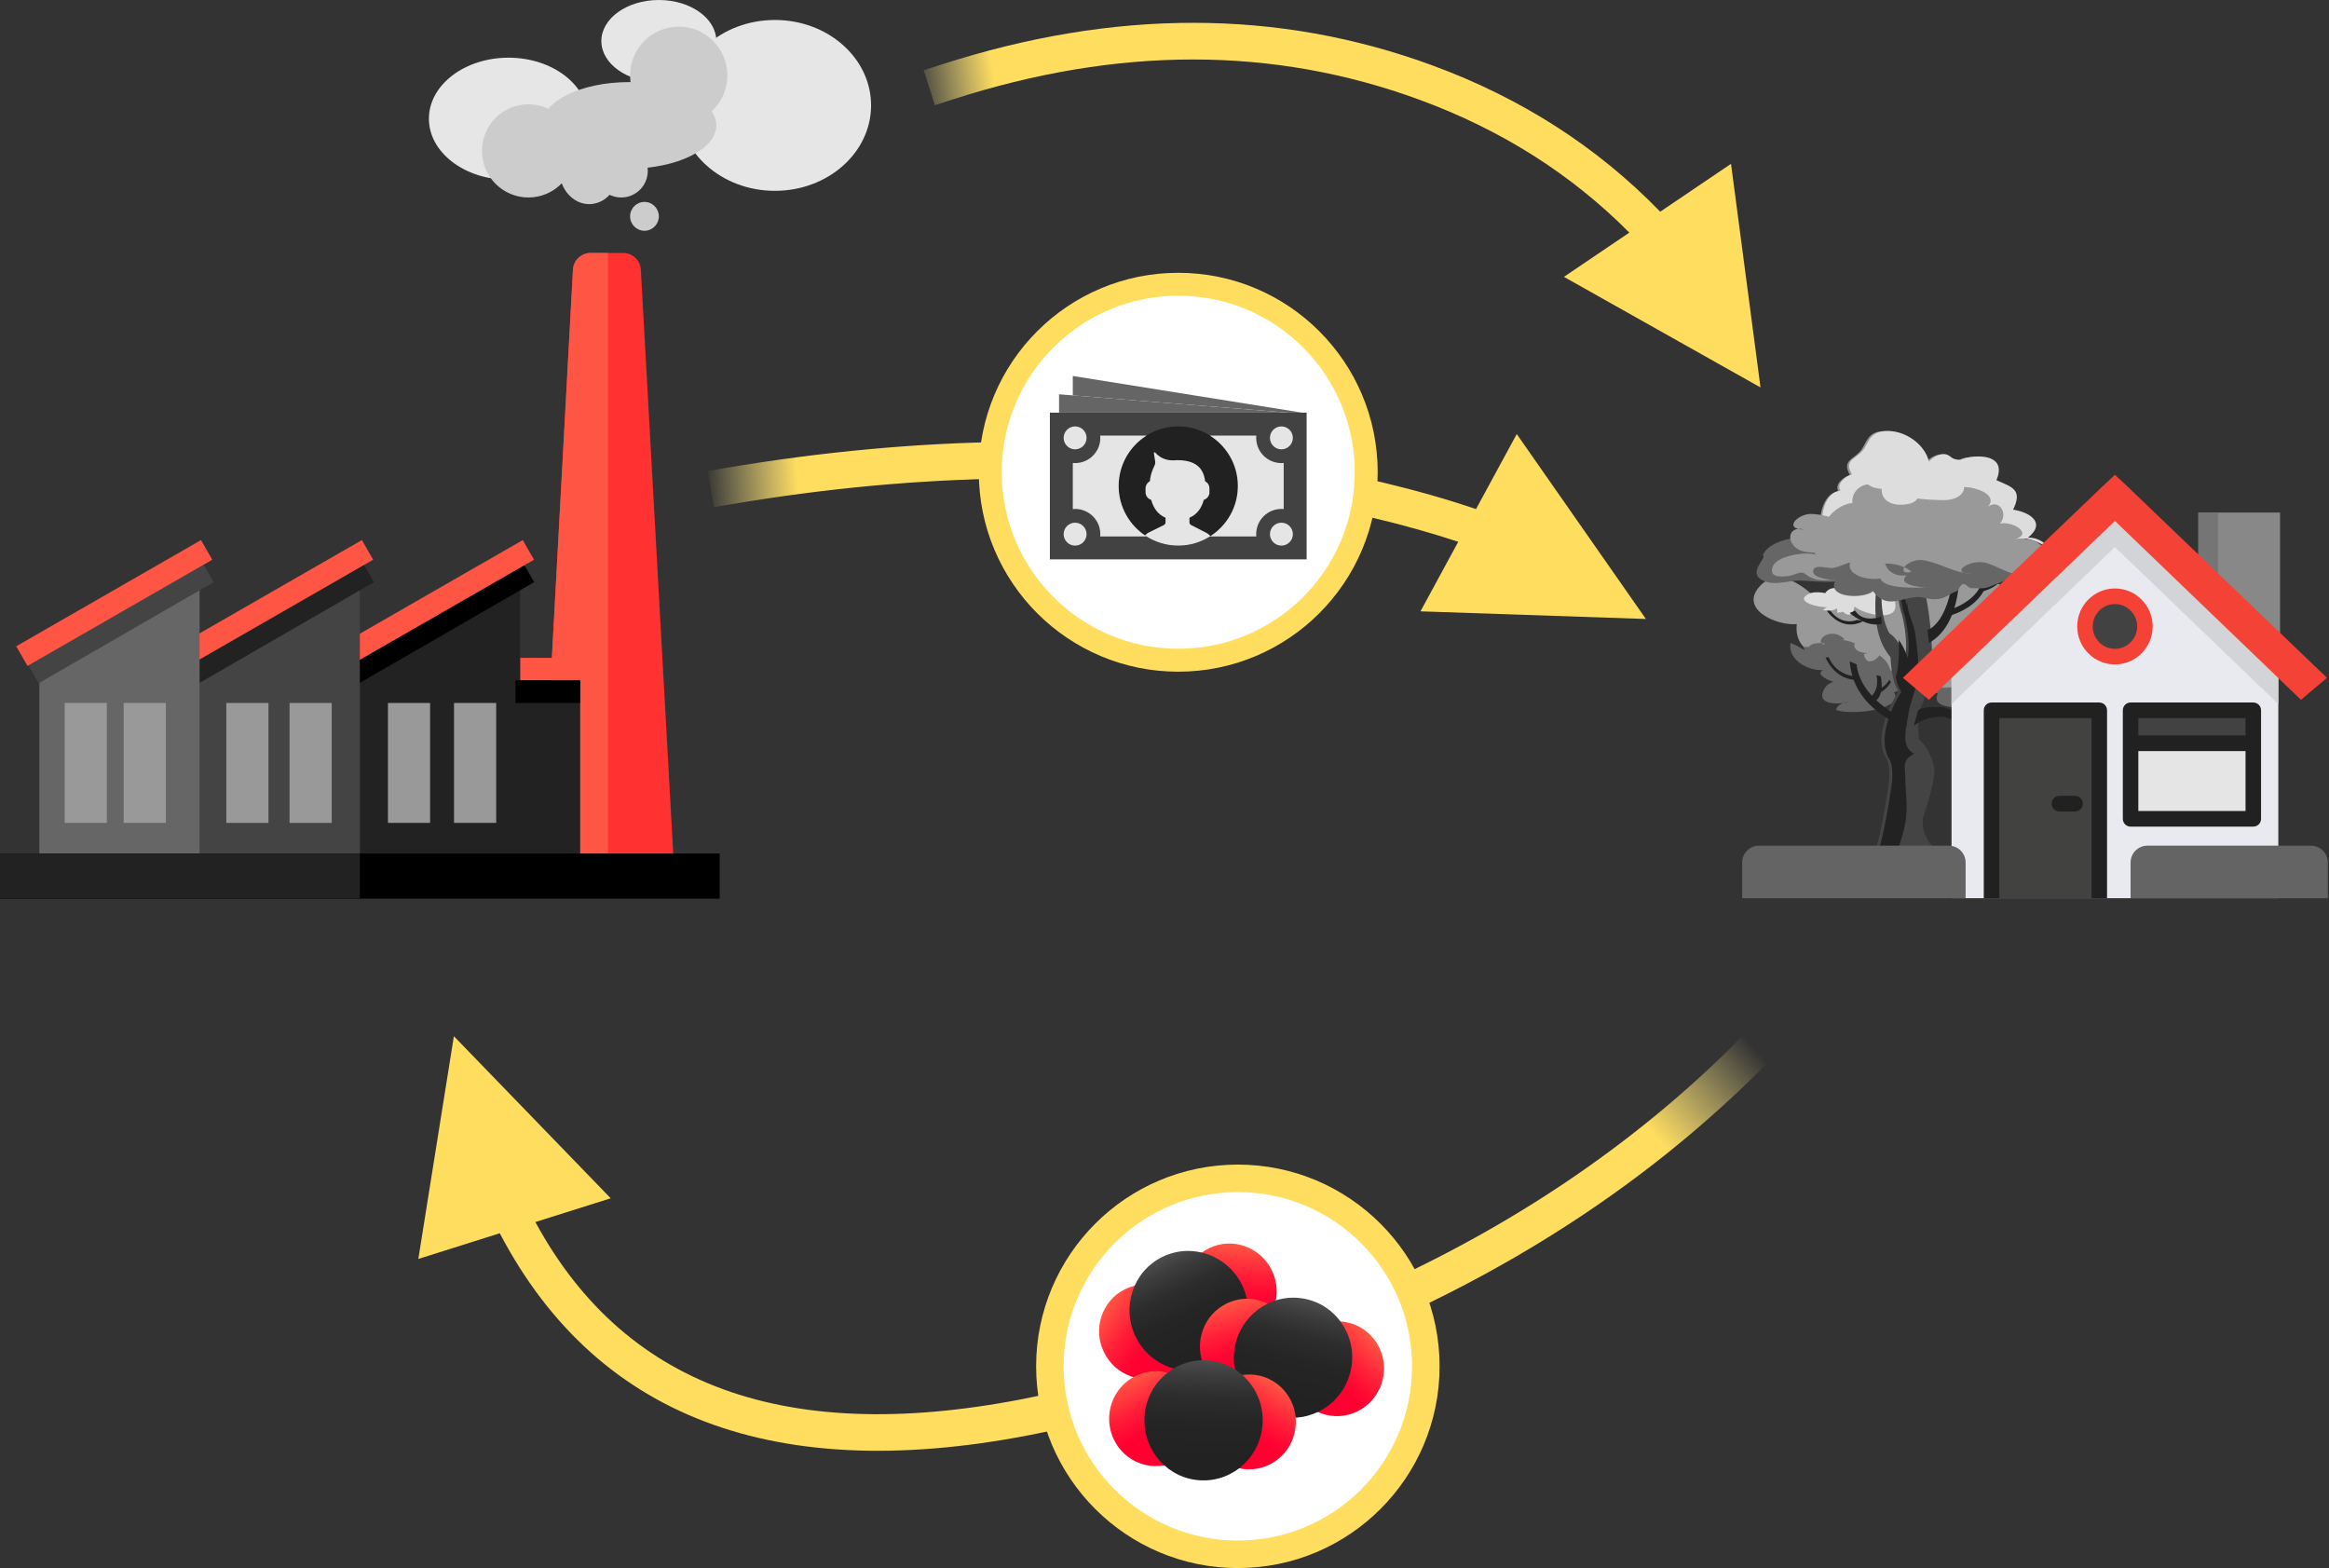 <?xml version="1.0" encoding="UTF-8"?>
<svg viewBox="0 0 508 342" version="1.1" xmlns="http://www.w3.org/2000/svg" xmlns:xlink="http://www.w3.org/1999/xlink">
    <rect x="0" y="0" width="508" height="342" fill="#333333" stroke="none"/>
    <!-- Generator: Sketch 55.2 (78181) - https://sketchapp.com -->
    <title>Group 11</title>
    <desc>Created with Sketch.</desc>
    <defs>
        <linearGradient x1="0%" y1="48.765%" x2="9.896%" y2="48.66%" id="linearGradient-1">
            <stop stop-color="#FFF098" stop-opacity="0" offset="0%"></stop>
            <stop stop-color="#FFDD5F" offset="100%"></stop>
        </linearGradient>
        <linearGradient x1="90.907%" y1="47.532%" x2="102.136%" y2="43.747%" id="linearGradient-2">
            <stop stop-color="#FFDD5F" offset="0%"></stop>
            <stop stop-color="#FFF098" stop-opacity="0" offset="100%"></stop>
        </linearGradient>
        <linearGradient x1="25.76%" y1="6.695%" x2="74.252%" y2="93.318%" id="linearGradient-3">
            <stop stop-color="#FF5544" offset="0%"></stop>
            <stop stop-color="#FF4340" offset="10%"></stop>
            <stop stop-color="#FF1E38" offset="32%"></stop>
            <stop stop-color="#FF0833" offset="51%"></stop>
            <stop stop-color="#FF0031" offset="62%"></stop>
        </linearGradient>
        <linearGradient x1="74.24%" y1="6.695%" x2="25.748%" y2="93.318%" id="linearGradient-4">
            <stop stop-color="#FF5544" offset="0%"></stop>
            <stop stop-color="#FF4340" offset="10%"></stop>
            <stop stop-color="#FF1E38" offset="33%"></stop>
            <stop stop-color="#FF0833" offset="51%"></stop>
            <stop stop-color="#FF0031" offset="62%"></stop>
        </linearGradient>
        <linearGradient x1="50%" y1="0%" x2="50%" y2="100.01%" id="linearGradient-5">
            <stop stop-color="#4D4D4D" offset="0%"></stop>
            <stop stop-color="#3C3C3C" offset="13%"></stop>
            <stop stop-color="#2D2D2D" offset="30%"></stop>
            <stop stop-color="#252525" offset="51%"></stop>
            <stop stop-color="#222222" offset="83%"></stop>
        </linearGradient>
        <linearGradient x1="0%" y1="42.553%" x2="9.896%" y2="41.916%" id="linearGradient-6">
            <stop stop-color="#FFF098" stop-opacity="0" offset="0%"></stop>
            <stop stop-color="#FFDD5F" offset="100%"></stop>
        </linearGradient>
        <polygon id="path-7" points="0.065 0.084 42.37 0.084 42.37 69.942 0.065 69.942"></polygon>
        <polygon id="path-9" points="0.062 0.085 36.609 0.085 36.609 13.282 0.062 13.282"></polygon>
    </defs>
    <g id="Page-1" stroke="none" stroke-width="1" fill="none" fill-rule="evenodd">
        <g id="Artboard" transform="translate(-139, -130)">
            <g id="Group-11" transform="translate(139, 130)">
                <path id="Line-4-Copy-2" d="M318.071,118.169 C306.16,114.231 292.427,111.002 276.874,108.489 C239.959,102.523 200.893,103.004 159.664,109.945 L155.72,110.609 L154.391,102.72 L158.336,102.055 C200.404,94.974 240.347,94.482 278.151,100.591 C294.691,103.265 309.288,106.741 321.948,111.03 L330.833,94.668 L359,135 L309.835,133.334 L318.071,118.169 Z" fill="url(#linearGradient-1)" fill-rule="nonzero"></path>
                <g id="Group-10">
                    <g id="factory" fill-rule="nonzero">
                        <g id="smokestack" transform="translate(113.325, 55.17)">
                            <path d="M15.431,0 L22.665,0 C24.709,0.031 26.374,1.657 26.46,3.707 L33.621,132.762 C33.7,133.827 33.337,134.876 32.619,135.663 C31.9,136.45 30.89,136.905 29.826,136.919 L8.429,136.919 C7.367,136.905 6.357,136.451 5.639,135.665 C4.921,134.879 4.557,133.831 4.634,132.767 L11.646,3.712 C11.73,1.664 13.39,0.037 15.431,0 Z" id="Shape" fill="#FF3131"></path>
                            <polygon id="Rectangle-path" fill="#FF5544" points="0.116 88.306 8.699 88.306 8.699 93.228 0.116 93.228"></polygon>
                            <path d="M19.289,0 L19.289,136.919 L8.429,136.919 C7.367,136.905 6.357,136.451 5.639,135.665 C4.921,134.879 4.557,133.831 4.634,132.767 L11.646,3.712 C11.73,1.664 13.39,0.037 15.431,0 L19.289,0 Z" id="Combined-Shape" fill="#FF5544"></path>
                        </g>
                        <g id="right" transform="translate(73.299, 117.6)">
                            <path d="M24.234,11.107 L40.141,11.107 L40.141,70.487 L5.189,70.487 L5.189,22.102 L24.234,11.107 Z" id="Combined-Shape" fill="#222222"></path>
                            <polygon id="Rectangle-path" fill="#000000" transform="translate(22.904, 18.262) rotate(-30) translate(-22.904, -18.262) " points="0.868 15.802 44.939 15.802 44.939 20.723 0.868 20.723"></polygon>
                            <polygon id="Rectangle-path" fill="#FF5544" transform="translate(21.803, 13.915) rotate(-29.887) translate(-21.803, -13.915) " points="-1.439 11.445 45.044 11.445 45.044 16.384 -1.439 16.384"></polygon>
                            <polygon id="Rectangle-path" fill="#999999" points="11.318 35.72 20.514 35.72 20.514 61.873 11.318 61.873"></polygon>
                            <polygon id="Rectangle-path" fill="#999999" points="25.732 35.72 34.928 35.72 34.928 61.873 25.732 61.873"></polygon>
                        </g>
                        <g id="center" transform="translate(38.579, 117.6)">
                            <path d="M24.8,11.107 L39.91,11.107 L39.91,70.487 L4.957,70.487 L4.957,22.563 L24.8,11.107 Z" id="Combined-Shape" fill="#444444"></path>
                            <polygon id="Rectangle-path" fill="#222222" transform="translate(22.673, 18.262) rotate(-30) translate(-22.673, -18.262) " points="0.637 15.802 44.708 15.802 44.708 20.723 0.637 20.723"></polygon>
                            <polygon id="Rectangle-path" fill="#FF5544" transform="translate(21.432, 13.915) rotate(-29.887) translate(-21.432, -13.915) " points="-1.809 11.445 44.674 11.445 44.674 16.384 -1.809 16.384"></polygon>
                            <polygon id="Rectangle-path" fill="#999999" points="10.783 35.72 19.979 35.72 19.979 61.873 10.783 61.873"></polygon>
                            <polygon id="Rectangle-path" fill="#999999" points="24.579 35.72 33.776 35.72 33.776 61.873 24.579 61.873"></polygon>
                        </g>
                        <g id="left" transform="translate(3.376, 117.6)">
                            <path d="M23.086,11.107 L40.16,11.107 L40.16,70.487 L5.208,70.487 L5.208,21.429 L23.086,11.107 Z" id="Combined-Shape" fill="#666666"></path>
                            <polygon id="Rectangle-path" fill="#444444" transform="translate(22.924, 18.262) rotate(-30) translate(-22.924, -18.262) " points="0.888 15.802 44.959 15.802 44.959 20.723 0.888 20.723"></polygon>
                            <polygon id="Rectangle-path" fill="#FF5544" transform="translate(21.544, 13.915) rotate(-29.887) translate(-21.544, -13.915) " points="-1.697 11.445 44.786 11.445 44.786 16.384 -1.697 16.384"></polygon>
                            <polygon id="Rectangle-path" fill="#999999" points="10.73 35.72 19.926 35.72 19.926 61.873 10.73 61.873"></polygon>
                            <polygon id="Rectangle-path" fill="#999999" points="23.605 35.72 32.802 35.72 32.802 61.873 23.605 61.873"></polygon>
                        </g>
                        <g id="extra" transform="translate(112.325, 148.089)">
                            <polygon id="Rectangle-path" fill="#222222" points="0.116 0.31 14.221 0.31 14.221 40.003 0.116 40.003"></polygon>
                            <polygon id="Rectangle-path" fill="#000000" points="0.116 0.31 14.221 0.31 14.221 5.232 0.116 5.232"></polygon>
                        </g>
                        <g id="ground" transform="translate(0, 185.837)">
                            <polygon id="Rectangle-path" fill="#000000" points="0 0.319 156.977 0.319 156.977 10.163 0 10.163"></polygon>
                            <polygon id="Rectangle-path" fill="#222222" points="0 0.319 78.488 0.319 78.488 10.163 0 10.163"></polygon>
                        </g>
                        <g id="smoke" transform="translate(93.553, 0)">
                            <ellipse id="Oval" fill="#E6E6E6" cx="75.47" cy="22.988" rx="20.977" ry="18.632"></ellipse>
                            <ellipse id="Oval" fill="#E6E6E6" cx="50.152" cy="8.953" rx="12.538" ry="8.953"></ellipse>
                            <ellipse id="Oval" fill="#E6E6E6" cx="17.36" cy="25.891" rx="17.36" ry="13.309"></ellipse>
                            <ellipse id="Oval" fill="#CCCCCC" cx="41.954" cy="37.264" rx="5.787" ry="5.807"></ellipse>
                            <ellipse id="Oval" fill="#CCCCCC" cx="21.701" cy="32.909" rx="10.127" ry="10.163"></ellipse>
                            <ellipse id="Oval" fill="#CCCCCC" cx="34.962" cy="37.022" rx="6.51" ry="7.501"></ellipse>
                            <ellipse id="Oval" fill="#CCCCCC" cx="43.642" cy="27.343" rx="19.048" ry="9.437"></ellipse>
                            <ellipse id="Oval" fill="#CCCCCC" cx="54.492" cy="16.454" rx="10.609" ry="10.647"></ellipse>
                            <ellipse id="Oval" fill="#CCCCCC" cx="47.018" cy="47.185" rx="3.135" ry="3.146"></ellipse>
                        </g>
                    </g>
                    <path id="Line-4-Copy" d="M116.776,266.531 C136.822,303.465 173.577,315.998 228.147,304.092 C300.641,288.275 356.176,256.729 394.906,209.465 L397.441,206.371 L403.629,211.441 L401.094,214.535 C361.157,263.271 304.026,295.725 229.853,311.908 C171.378,324.666 130.717,310.369 109.014,268.978 L91.246,274.579 L99,226 L133.21,261.35 L116.776,266.531 Z" fill="url(#linearGradient-2)" fill-rule="nonzero"></path>
                    <g id="Group-9" transform="translate(229, 257)">
                        <circle id="Oval" stroke="#FFDD5F" stroke-width="6" fill="#FFFFFF" cx="41" cy="41" r="41"></circle>
                        <g id="molecules" transform="translate(5, 7)" fill-rule="nonzero">
                            <g id="CO2" transform="translate(25.36, 22.061) rotate(-26) translate(-25.36, -22.061) translate(4.789, 8.791)">
                                <ellipse id="Oval" fill="url(#linearGradient-3)" cx="10.186" cy="13.102" rx="10.186" ry="10.344"></ellipse>
                                <ellipse id="Oval" fill="url(#linearGradient-4)" cx="30.557" cy="13.102" rx="10.186" ry="10.344"></ellipse>
                                <ellipse id="Oval" fill="url(#linearGradient-5)" cx="20.597" cy="13.102" rx="12.902" ry="13.102"></ellipse>
                            </g>
                            <g id="CO2-Copy-2" transform="translate(47.962, 32.275) rotate(14) translate(-47.962, -32.275) translate(27.39, 19.006)">
                                <ellipse id="Oval" fill="url(#linearGradient-3)" cx="10.186" cy="13.102" rx="10.186" ry="10.344"></ellipse>
                                <ellipse id="Oval" fill="url(#linearGradient-4)" cx="30.557" cy="13.102" rx="10.186" ry="10.344"></ellipse>
                                <ellipse id="Oval" fill="url(#linearGradient-5)" cx="20.597" cy="13.102" rx="12.902" ry="13.102"></ellipse>
                            </g>
                            <g id="CO2-Copy" transform="translate(28.484, 45.946) rotate(2) translate(-28.484, -45.946) translate(7.912, 32.677)">
                                <ellipse id="Oval" fill="url(#linearGradient-3)" cx="10.186" cy="13.102" rx="10.186" ry="10.344"></ellipse>
                                <ellipse id="Oval" fill="url(#linearGradient-4)" cx="30.557" cy="13.102" rx="10.186" ry="10.344"></ellipse>
                                <ellipse id="Oval" fill="url(#linearGradient-5)" cx="20.597" cy="13.102" rx="12.902" ry="13.102"></ellipse>
                            </g>
                        </g>
                    </g>
                </g>
                <g id="notes" transform="translate(216, 62)">
                    <circle id="Oval" stroke="#FFDD5F" stroke-width="5" fill="#FFFFFF" cx="41" cy="41" r="41"></circle>
                    <rect id="XMLID_115_" fill="#424242" fill-rule="nonzero" x="13" y="28" width="56" height="32"></rect>
                    <polygon id="XMLID_114_" fill="#656565" fill-rule="nonzero" points="65 28 15 28 15 24"></polygon>
                    <path d="M54,44 C54,51.18 48.18,57 41,57 C33.82,57 28,51.18 28,44 C28,36.82 33.82,31 41,31 C48.18,31 54,36.82 54,44" id="XMLID_79_" fill="#212121" fill-rule="nonzero"></path>
                    <path d="M34.094,55 C30.438,52.699 28,48.639 28,44 C28,39.361 30.438,35.301 34.094,33 L23.975,33 C23.99,33.165 24,33.331 24,33.5 C24,36.538 21.537,39 18.5,39 C18.331,39 18.165,38.99 18,38.975 L18,49.025 C18.165,49.01 18.331,49 18.5,49 C21.537,49 24,51.462 24,54.5 C24,54.669 23.99,54.835 23.975,55 L34.094,55 Z" id="XMLID_112_" fill="#E5E5E5" fill-rule="nonzero"></path>
                    <path d="M63.5,39 C60.462,39 58,36.538 58,33.5 C58,33.331 58.01,33.165 58.025,33 L47.906,33 C51.562,35.301 54,39.361 54,44 C54,48.639 51.562,52.699 47.906,55 L58.025,55 C58.01,54.835 58,54.669 58,54.5 C58,51.462 60.462,49 63.5,49 C63.669,49 63.835,49.01 64,49.025 L64,38.975 C63.835,38.99 63.669,39 63.5,39" id="XMLID_111_" fill="#E5E5E5" fill-rule="nonzero"></path>
                    <path d="M18.5,36 C17.121,36 16,34.879 16,33.5 C16,32.121 17.121,31 18.5,31 C19.879,31 21,32.121 21,33.5 C21,34.879 19.879,36 18.5,36" id="XMLID_110_" fill="#E5E5E5" fill-rule="nonzero"></path>
                    <path d="M63.5,36 C62.121,36 61,34.879 61,33.5 C61,32.121 62.121,31 63.5,31 C64.879,31 66,32.121 66,33.5 C66,34.879 64.879,36 63.5,36" id="XMLID_109_" fill="#E5E5E5" fill-rule="nonzero"></path>
                    <path d="M18.5,57 C17.121,57 16,55.879 16,54.5 C16,53.121 17.121,52 18.5,52 C19.879,52 21,53.121 21,54.5 C21,55.879 19.879,57 18.5,57" id="XMLID_108_" fill="#E5E5E5" fill-rule="nonzero"></path>
                    <path d="M63.5,57 C62.121,57 61,55.879 61,54.5 C61,53.121 62.121,52 63.5,52 C64.879,52 66,53.121 66,54.5 C66,55.879 64.879,57 63.5,57" id="XMLID_107_" fill="#E5E5E5" fill-rule="nonzero"></path>
                    <polygon id="XMLID_106_" fill="#656565" fill-rule="nonzero" points="18 20 18 24.24 65 28 68 28"></polygon>
                    <path d="M46.568,47.025 C47.278,46.805 47.8,46.149 47.8,45.369 L47.8,44.499 C47.8,43.832 47.416,43.256 46.862,42.964 C46.478,39.69 44.314,38.365 40.835,38.365 C40.671,38.365 40.509,38.371 40.351,38.384 C39.168,38.478 37.972,38.256 36.989,37.593 C36.58,37.317 36.236,37.025 35.994,36.717 C35.883,36.577 35.662,36.666 35.683,36.844 C35.718,37.148 35.769,37.504 35.847,37.892 C36.134,39.337 35.962,39.126 35.403,40.49 C35.094,41.244 34.895,42.081 34.802,42.967 C34.252,43.261 33.87,43.834 33.87,44.499 L33.87,45.369 C33.87,46.149 34.393,46.805 35.102,47.025 C35.573,48.787 36.54,50.196 38.223,50.921 L38.223,51.918 C38.223,52.173 38.078,52.405 37.85,52.518 L34.489,54.174 C34.198,54.332 33.958,54.549 33.744,54.788 C35.816,56.184 38.313,57 41,57 C43.587,57 45.992,56.235 48.017,54.932 C47.768,54.63 47.455,54.378 47.091,54.196 L43.812,52.52 C43.588,52.406 43.447,52.176 43.447,51.925 L43.447,50.921 C45.13,50.196 46.097,48.787 46.568,47.025" id="XMLID_105_" fill="#E5E5E5" fill-rule="nonzero"></path>
                </g>
                <path id="Line-4" d="M355.39,50.732 C342.702,37.961 327.458,28.307 309.621,21.755 C277.82,10.073 243.902,10.042 207.728,21.713 L203.921,22.941 L201.465,15.328 L205.272,14.099 C243.098,1.895 278.847,1.927 312.379,14.245 C331.801,21.38 348.398,32.029 362.126,46.175 L377.568,35.729 L384,84.5 L341.124,60.383 L355.39,50.732 Z" fill="url(#linearGradient-6)" fill-rule="nonzero"></path>
                <g id="Group-13" transform="translate(380, 94)">
                    <g id="tree-greyscale-copy-2" transform="translate(2.495, 0)">
                        <path d="M32.117,92.645 C25.884,91.879 18.539,93.601 12.975,96.473 C17.649,95.516 21.21,94.942 24.993,94.559 C26.107,94.559 36.791,94.176 31.449,92.453" id="Fill-1" fill="#222222"></path>
                        <path d="M28.472,49.08 C27.168,47.763 20.867,44.91 22.171,48.202 C20.215,47.763 17.173,46.227 15.218,46.666 C12.61,47.104 12.176,48.422 15.218,49.519 C12.61,49.08 10.437,47.104 8.047,46.227 C7.396,49.957 11.959,52.372 15.218,52.153 C15.435,52.153 15.435,52.153 15.218,52.153 C12.393,53.25 19.78,56.542 22.388,54.348 C22.171,57.42 29.776,58.079 32.166,56.323 C34.991,54.348 34.339,50.397 30.862,49.519 C31.08,49.519 31.731,49.738 31.949,49.738 C31.297,47.982 29.124,48.202 27.603,48.861" id="Fill-3" fill="#666666"></path>
                        <path d="M21.852,54.354 C19.906,54.354 16.878,54.124 15.58,55.962 C13.201,59.868 18.392,59.639 20.771,59.179 C19.473,59.179 18.392,59.639 17.959,60.787 C20.122,61.936 31.152,61.247 30.936,57.8 C30.72,55.273 23.15,53.894 21.203,54.354" id="Fill-5" fill="#666666"></path>
                        <path d="M21.277,36.015 C18.934,34.418 16.3,35.434 14.25,37.177 C11.177,33.837 5.468,29.48 1.37,33.837 C-3.314,38.92 5.175,42.55 9.42,42.114 C8.689,48.649 15.714,50.101 20.692,50.537 C25.229,50.972 29.035,53.151 33.864,51.844 C33.425,51.844 32.987,51.699 32.548,51.699 C34.304,51.263 35.914,51.408 37.67,50.972 C39.134,50.682 40.598,49.375 42.208,49.23 C44.843,48.94 48.502,49.666 50.844,49.666 C54.21,49.666 58.894,49.085 55.967,45.019 C55.674,44.583 54.796,44.583 54.504,44.147 C54.21,43.422 54.796,42.26 54.796,41.534 C54.65,39.791 54.064,38.339 52.454,37.612 C52.6,33.837 48.502,31.804 45.135,33.256 C43.379,30.788 41.037,29.48 37.963,29.19 C35.474,28.9 33.133,30.061 30.938,29.771 C27.864,29.335 25.668,28.174 23.472,31.223 C22.448,32.53 22.594,35.289 21.423,36.015" id="Fill-7" fill="#999999"></path>
                        <path d="M15.506,35.777 C14.451,36.005 13.607,36.693 12.975,37.611 C14.662,37.611 18.67,36.923 18.248,39.674 C18.67,39.674 19.091,39.445 19.514,39.445 C20.779,40.591 21.623,40.132 22.045,38.298 C23.943,39.903 30.482,41.508 30.904,38.527 C31.537,33.713 23.521,33.025 21.201,35.777 C19.514,34.172 16.349,33.255 15.295,36.005" id="Fill-9" fill="#DDDDDD"></path>
                        <path d="M53.969,58.256 C51.847,61.139 57.79,62.026 59.7,60.695 C61.823,61.139 63.733,60.03 64.369,57.812 L63.733,57.591 C66.492,57.812 66.28,55.816 64.794,54.264 C63.733,53.155 61.186,53.155 59.7,53.377 C58.002,53.599 50.361,54.93 53.757,57.147 C53.332,58.034 53.757,58.034 53.969,58.478" id="Fill-11" fill="#666666"></path>
                        <path d="M39.975,47.222 C40.852,46.555 42.386,45.222 43.483,45.222 C45.895,45.222 46.553,47.222 44.141,48.555 C45.456,47.666 46.772,47.444 48.307,47.444 C47.649,48.777 46.553,49.889 45.456,50.777 C47.43,51.444 50.5,51.444 51.815,49.444 C51.158,49.666 51.158,49.889 50.719,50.333 C51.815,51 53.131,51.222 54.228,51.222 C50.938,53.667 56.859,54.333 58.613,53.667 C59.49,54.556 61.025,54.778 62.56,54.556 C60.806,55.889 61.902,58.334 63.875,58.556 C58.613,58.111 54.228,58.556 49.184,59.889 C47.21,60.333 38.221,61.222 40.194,57.222 C37.124,56.778 31.203,53.889 35.37,50.555 C35.37,50.333 35.15,50.333 35.15,49.889 C36.466,49 37.781,48.333 39.317,48.11" id="Fill-13" fill="#666666"></path>
                        <g id="Group-17" transform="translate(16.967, 30.148)">
                            <mask id="mask-8" fill="white">
                                <use xlink:href="#path-7"></use>
                            </mask>
                            <g id="Clip-16"></g>
                            <path d="M10.422,0.193 C10.422,0.628 7.359,12.809 12.902,19.189 C12.902,19.189 13.049,24.554 14.653,26.585 C14.653,26.585 8.817,35.285 11.735,40.94 C11.735,40.94 12.903,41.955 12.61,46.015 C12.61,46.015 10.714,60.661 8.088,65.157 C8.088,65.157 5.9,66.607 0.065,66.752 C0.065,66.752 2.107,67.477 4.587,67.187 C4.587,67.187 7.067,67.332 9.839,66.317 C9.839,66.317 11.881,66.172 13.632,67.042 C13.632,67.042 14.945,68.927 16.987,68.927 C16.987,68.927 19.467,68.927 21.217,69.942 C21.217,69.942 19.175,68.057 17.57,67.767 C17.57,67.767 16.55,66.317 20.196,66.462 C20.196,66.462 21.801,67.042 25.302,66.752 C25.302,66.752 28.22,66.317 30.699,67.477 C30.699,67.477 31.575,68.782 37.264,68.637 C37.264,68.637 41.203,68.057 42.37,68.637 C42.37,68.637 39.396,66.513 35.092,67.021 L35.222,67.042 C35.222,67.042 32.888,66.607 30.991,64.867 C30.991,64.867 29.678,63.272 22.822,61.242 C22.822,61.242 18.592,57.617 20.342,53.121 C20.342,53.121 22.968,45.291 22.384,43.116 C22.384,43.116 21.801,39.781 19.467,37.46 C17.133,35.14 19.139,37.279 19.139,37.279 C19.139,37.279 18.372,31.732 20.014,29.013 C20.014,29.013 22.202,21.183 21.983,19.116 C21.983,19.116 21.891,8.039 19.265,1.187 L14.544,0.302 C14.544,0.302 13.996,5.957 15.419,9.981 C15.419,9.981 16.841,15.31 16.075,19.225 C16.075,19.225 14.871,15.31 12.683,14.005 C12.683,14.005 9.62,9.437 11.59,0.084 L10.422,0.193 Z" id="Fill-15" fill="#444444" mask="url(#mask-8)"></path>
                        </g>
                        <path d="M27.838,40.508 C27.838,40.508 23.877,42.015 22.157,39.192 L20.959,39.685 C20.959,39.685 24.613,42.979 27.945,42.038 L27.838,40.508 Z" id="Fill-18" fill="#222222"></path>
                        <path d="M37.926,43.411 C37.926,43.411 43.205,42.018 43.766,28.138 L44.847,28.571 C44.847,28.571 46.036,41.894 38.25,46.227 L37.926,43.411 Z" id="Fill-20" fill="#222222"></path>
                        <g id="Group-24" transform="translate(38.924, 43.212)">
                            <mask id="mask-10" fill="white">
                                <use xlink:href="#path-9"></use>
                            </mask>
                            <g id="Clip-23"></g>
                            <path d="M36.609,12.066 C35.581,9.272 33.377,9.125 30.733,9.86 C31.908,7.801 33.23,3.537 29.117,4.126 C28.676,1.92 27.795,0.597 25.297,0.156 C23.535,-0.138 21.184,0.449 21.478,2.655 C20.009,2.655 16.924,1.479 16.924,3.831 C16.483,3.684 6.641,-1.756 8.551,2.802 C6.788,2.361 1.059,4.126 4.878,5.743 C3.115,5.89 1.647,8.537 3.85,9.125 C2.381,8.39 -0.557,9.419 0.177,11.625 C0.912,13.536 4.438,12.654 5.906,12.36 C6.935,12.066 7.963,11.478 8.992,11.184 C10.902,10.742 10.02,10.889 11.489,11.625 C13.987,12.801 15.015,13.683 17.953,13.095 C18.981,12.948 19.422,12.654 20.303,12.507 C21.625,12.507 22.654,13.242 24.123,12.801 C24.857,12.507 25.738,11.478 26.326,11.331 C27.06,11.331 28.089,12.066 28.676,12.213 C30.292,12.654 36.168,12.066 36.168,11.772" id="Fill-22" fill="#999999" mask="url(#mask-10)"></path>
                        </g>
                        <path d="M68.806,39.568 C68.097,36.986 67.103,34.708 64.547,33.949 C63.269,33.645 61.282,33.494 60.573,34.861 C59.011,34.101 55.888,31.975 54.611,34.253 C50.068,29.393 45.951,42.453 51.772,40.783 C50.352,43.516 55.463,43.668 56.74,43.212 C59.011,45.946 65.399,45.339 68.38,44.579 C69.942,44.124 72.639,43.061 71.645,41.39 C71.219,40.631 68.806,39.72 68.239,39.568" id="Fill-25" fill="#999999"></path>
                        <path d="M35.806,61.215 C35.806,61.215 35.478,59.932 41.379,60.253 C41.379,60.253 44.548,61.643 46.734,60.574 C46.734,60.574 47.608,59.397 49.247,59.612 C49.247,59.612 51.651,59.397 50.886,54.587 L52.525,54.266 C52.525,54.266 54.382,61.749 49.793,61.429 C49.793,61.429 48.591,61.108 47.171,62.498 C47.171,62.498 45.422,63.888 41.816,62.391 C41.816,62.391 38.101,61.749 34.932,64.315 L35.806,61.215 Z" id="Fill-27" fill="#222222"></path>
                        <path d="M52.897,55.336 C52.897,55.336 59.439,55.243 59.772,52.256 L60.881,52.256 C60.881,52.256 60.992,56.456 52.897,56.27 L52.897,55.336 Z" id="Fill-29" fill="#222222"></path>
                        <path d="M64.705,33.261 C61.753,33.035 58.8,35.972 62.888,35.52 C62.888,37.102 64.705,38.006 65.614,38.909 C67.204,40.491 67.204,40.717 69.248,41.621 C74.927,43.88 73.11,38.909 69.248,38.457 C70.838,35.52 66.75,32.583 64.478,33.261" id="Fill-31" fill="#DDDDDD"></path>
                        <path d="M53.73,48.171 C49.325,46.931 44.479,51.893 51.307,52.927 C48.223,53.133 49.765,55.408 51.748,56.028 C53.51,56.649 55.712,56.028 57.034,54.994 C59.897,57.889 68.707,54.581 63.861,52.307 C69.588,51.479 61.438,47.964 59.676,47.758 C57.694,47.344 54.171,46.724 53.289,47.964" id="Fill-33" fill="#999999"></path>
                        <path d="M58.466,42.614 C57.154,41.958 54.968,40.865 53.437,41.302 C49.939,42.395 53,44.362 55.405,44.799 C53.875,44.581 50.158,45.018 51.032,47.204 C51.688,48.733 56.498,48.515 57.81,48.296 C52.781,49.171 60.652,50.701 61.527,51.138 C62.183,51.356 67.867,55.509 65.681,51.575 C66.555,52.012 67.212,52.012 67.867,52.23 C67.867,50.482 63.276,44.581 61.527,43.925 L61.964,43.925 C61.308,42.395 59.778,41.958 58.247,42.832" id="Fill-35" fill="#DDDDDD"></path>
                        <path d="M60.239,44.168 C58.604,40.719 63.1,42.328 63.713,45.087 C65.348,43.248 68.209,45.547 66.983,47.846 C70.457,47.617 68.822,51.985 64.53,49.456 C62.895,48.306 59.422,46.237 60.648,44.168" id="Fill-37" fill="#DDDDDD"></path>
                        <path d="M23.734,27.97 C21.96,27.125 19.3,26.703 17.526,27.548 C18.413,21.424 3.77,22.276 1.996,27.133 C3.105,27.344 -0.876,30.503 1.341,32.193 C4.002,34.093 7.327,32.615 9.988,32.615 C12.648,32.615 20.63,33.882 21.739,31.137 C23.734,31.981 26.616,30.081 23.734,29.448" id="Fill-39" fill="#666666"></path>
                        <path d="M49.684,13.848 C49.236,11.026 45.431,8.639 42.746,9.724 C40.956,9.073 38.494,8.422 36.928,10.158 C38.718,10.158 40.508,9.508 41.851,10.375 C41.627,10.81 41.179,11.244 40.956,11.678 C42.074,12.329 43.193,12.112 44.312,12.763 C45.879,13.414 46.327,15.151 46.998,15.584 C49.46,17.104 51.25,14.716 48.565,13.848" id="Fill-41" fill="#49A040"></path>
                        <path d="M66.738,38.359 C62.884,37.937 62.884,42.157 66.965,41.524 L66.738,41.524 C66.512,41.524 66.512,41.524 66.285,41.735 C67.419,42.579 71.047,43.212 72.408,43.212 C74.449,43.212 78.077,41.946 73.996,40.68 C75.129,38.148 68.779,37.937 66.965,38.359" id="Fill-43" fill="#DDDDDD"></path>
                        <path d="M21.572,47.764 C20.03,46.458 13.203,44.716 15.405,48.634 C14.084,47.764 12.763,46.893 11.001,47.11 C10.34,49.723 24.655,54.947 26.197,52.117 C27.299,52.988 28.62,53.423 29.942,53.206 C29.942,48.852 23.995,46.675 20.691,47.546" id="Fill-45" fill="#666666"></path>
                        <path d="M16.872,35.699 C15.593,35.246 13.584,34.943 12.306,35.397 C8.47,37.059 13.949,38.571 16.142,38.419 C15.411,38.571 15.593,38.873 15.046,39.024 C18.334,39.931 21.073,36.908 16.689,36.001" id="Fill-47" fill="#DDDDDD"></path>
                        <path d="M56.454,48.407 C55.099,48.407 51.486,50.133 51.937,51.666 C52.389,53.009 57.357,51.666 58.712,51.475 C61.195,51.091 65.486,50.133 60.744,48.407 C59.389,48.024 56.679,48.407 55.099,48.407" id="Fill-49" fill="#DDDDDD"></path>
                        <path d="M33.934,36.732 L34.182,36.177 C34.059,36.339 33.979,36.525 33.934,36.732" id="Fill-51" fill="#19120B"></path>
                        <path d="M35.018,70.38 C31.81,68.86 33.521,64.08 33.735,61.908 C34.162,58.867 35.659,56.043 35.873,53.219 C36.087,50.613 35.659,46.919 35.232,44.096 C35.039,42.334 33.284,38.984 33.565,37.227 L33.307,38.013 C33.197,36.899 32.694,35.099 32.027,34.167 C32.079,36.043 32.302,38.348 32.97,40.279 C32.97,40.279 34.36,45.601 33.612,49.511 C33.612,49.511 32.923,47.225 31.644,45.566 C31.774,47.772 31.687,50.118 31.382,52.133 C31.296,52.659 31.156,53.148 30.988,53.617 C31.243,54.861 31.631,56.097 32.221,56.861 C32.221,56.861 26.519,65.549 29.371,71.197 C29.371,71.197 30.511,72.211 30.226,76.266 C30.226,76.266 28.372,90.892 25.806,95.382 C25.806,95.382 23.668,96.83 17.965,96.975 C17.965,96.975 19.961,97.699 22.385,97.41 C22.385,97.41 24.808,97.554 27.517,96.54 C27.517,96.54 29.018,96.432 30.532,96.97 C30.641,91.928 33.098,88.091 33.307,83.63 C33.521,81.024 33.093,77.982 33.093,75.811 C33.093,73.204 32.238,71.901 35.018,70.38" id="Fill-53" fill="#222222"></path>
                        <path d="M37.785,7.567 C37.351,3.222 32.431,-0.399 28.09,0.035 C24.617,0.325 24.762,2.643 23.17,4.526 C21.578,6.264 19.263,6.553 20.999,9.594 C19.552,10.029 17.526,11.767 18.539,13.215 C15.066,13.361 13.619,19.733 15.21,22.195 C12.606,21.76 12.027,25.527 13.619,26.975 C11.592,26.25 4.647,27.12 4.068,29.872 C3.489,32.189 6.383,31.754 7.83,31.609 C8.554,31.464 9.711,30.885 10.435,30.885 C11.592,31.03 11.448,31.609 12.751,32.044 C14.776,33.058 16.947,32.189 18.973,32.623 C19.841,32.913 20.709,33.782 21.867,34.072 C23.025,34.216 24.327,34.216 25.485,33.926 C27.366,33.637 29.102,32.333 31.129,32.333 C33.154,32.333 35.325,33.492 37.351,33.058 C38.653,32.768 39.666,32.044 40.534,31.03 C42.705,32.478 45.744,34.651 48.638,34.072 C50.519,33.782 50.085,32.478 51.243,31.899 C52.256,31.319 53.558,31.899 54.716,31.754 C56.887,31.464 62.386,30.016 63.543,28.133 C64.991,25.816 61.373,23.354 59.057,23.644 C63.109,20.312 59.492,17.995 55.874,17.416 C57.9,13.07 55.874,12.491 52.256,10.898 C54.427,5.684 49.362,5.105 45.6,5.974 C44.297,6.409 44.732,6.553 43.429,6.264 C42.416,6.118 42.126,5.105 40.824,5.105 C39.666,5.105 37.93,6.118 37.496,7.132" id="Fill-55" fill="#999999"></path>
                        <path d="M59.82,23.29 C63.904,20.008 60.258,17.726 56.611,17.155 C58.653,12.874 56.611,12.304 52.963,10.735 C55.152,5.599 50.046,5.028 46.253,5.884 C44.941,6.313 45.378,6.455 44.065,6.17 C43.044,6.027 42.752,5.028 41.44,5.028 C40.389,5.028 38.868,5.838 38.255,6.728 C37.371,2.779 32.729,-0.369 28.602,0.035 C25.1,0.32 25.247,2.603 23.642,4.458 C22.038,6.17 19.704,6.455 21.454,9.451 C19.995,9.879 17.953,11.591 18.974,13.017 C15.642,13.154 14.162,18.843 15.41,21.483 C15.379,18.571 18.981,15.916 21.544,15.708 C21.325,13.353 23.294,11.427 25.701,11.642 C25.045,9.073 27.452,8.003 29.421,8.859 C30.734,6.933 34.235,9.073 35.111,10.785 C37.08,8.431 42.769,11.427 43.863,13.782 C42.112,10.571 54.585,12.711 51.084,16.563 C53.491,14.637 55.679,18.062 53.71,20.201 C56.336,19.559 61.15,22.341 56.993,23.626 C59.618,22.983 61.588,24.053 63.775,25.123 C63.809,25.046 63.842,24.967 63.875,24.887 C62.876,23.833 61.139,23.128 59.82,23.29" id="Fill-57" fill="#DDDDDD"></path>
                        <path d="M14.971,22.163 C15.046,22.186 15.122,22.206 15.197,22.231 L15.444,22.108 C15.277,22.113 15.122,22.134 14.971,22.163" id="Fill-59" fill="#79D86F"></path>
                        <path d="M29.087,6.582 C26.95,5.976 24.172,6.987 23.959,9.413 C23.745,13.254 29.943,13.052 32.507,12.041 C31.652,12.445 31.652,12.85 31.011,13.456 C33.362,14.872 39.132,15.074 41.909,15.074 C46.611,14.872 47.679,10.424 42.337,10.221 C41.482,8.2 37.849,7.391 35.712,7.795 C35.285,5.571 29.301,3.752 28.232,6.178" id="Fill-61" fill="#DDDDDD"></path>
                        <path d="M31.462,10.26 C26.736,10.26 26.736,15.859 31.687,16.075 C40.464,16.29 33.713,7.675 28.537,10.69" id="Fill-63" fill="#DDDDDD"></path>
                        <path d="M19.515,20.122 C17.546,18.766 14.483,18.089 12.295,18.089 C9.232,18.315 6.606,21.477 10.982,21.477 C7.262,20.573 7.044,24.64 10.106,25.995 C12.076,26.898 15.795,26.447 17.764,25.995 C17.546,25.995 17.108,26.447 16.889,26.447 C19.296,28.028 32.642,26.898 28.923,22.833 C31.33,22.833 31.33,21.251 30.236,19.67 C29.36,18.766 26.079,18.541 24.766,18.315 C22.578,18.089 20.171,17.863 18.202,18.992" id="Fill-65" fill="#999999"></path>
                        <path d="M30.94,61.789 C30.94,61.789 20.509,56.357 22.728,47.449 L21.175,47.232 C21.175,47.232 18.734,57.009 30.274,63.31 L30.94,61.789 Z" id="Fill-67" fill="#222222"></path>
                        <path d="M21.957,53.484 C21.957,53.484 16.82,53.271 15.793,47.302 L14.971,47.232 C14.971,47.232 16.135,53.626 21.889,54.266 L21.957,53.484 Z" id="Fill-69" fill="#222222"></path>
                        <path d="M19.838,45.393 C16.345,42.068 11.977,46.848 16.781,46.848 C14.16,45.393 9.575,46.848 13.505,48.926 C15.252,49.966 17.218,48.926 18.746,49.342 C19.838,49.55 21.148,50.381 22.24,50.797 C29.447,53.083 24.861,46.017 19.401,45.601" id="Fill-71" fill="#666666"></path>
                        <path d="M25.366,45.292 C21.237,44.665 20.584,48.43 24.931,48.43 C25.366,48.221 24.279,48.64 24.062,48.64 C24.714,53.452 31.887,45.92 24.931,45.92" id="Fill-73" fill="#999999"></path>
                        <path d="M42.916,38.949 C42.916,38.949 49.545,36.87 49.846,32.158 L50.901,32.712 C50.901,32.712 50.599,37.702 43.068,40.197 L42.916,38.949 Z" id="Fill-75" fill="#222222"></path>
                        <path d="M49.439,34.407 C49.439,34.407 52.861,33.833 53.93,31.344 L54.893,31.153 C54.893,31.153 53.717,34.502 48.904,35.172 L49.439,34.407 Z" id="Fill-77" fill="#222222"></path>
                        <path d="M22.591,41.199 C22.591,41.199 19.32,42.67 16.731,39.192 L15.969,39.193 C15.969,39.193 19.047,44.008 23.953,41.466 L22.591,41.199 Z" id="Fill-79" fill="#222222"></path>
                        <path d="M24.951,58.463 C24.951,58.463 27.611,57.045 26.802,53.261 L27.727,53.498 C27.727,53.498 28.883,58.109 25.877,59.291 L24.951,58.463 Z" id="Fill-81" fill="#222222"></path>
                        <path d="M29.632,54.266 C29.632,54.266 28.6,55.97 27.257,56.232 L26.947,57.281 C26.947,57.281 28.702,56.887 29.942,54.79 L29.632,54.266 Z" id="Fill-83" fill="#222222"></path>
                        <path d="M28.943,91.634 C27.765,91.193 25.998,90.017 24.673,90.605 C23.053,91.193 21.728,93.544 19.961,94.279 C21.58,95.161 30.416,92.662 28.649,91.339" id="Fill-85" fill="#222222"></path>
                        <path d="M56.889,31.185 C54.906,30.744 52.923,29.42 50.719,28.758 C47.194,27.875 42.567,30.965 47.415,31.185 C43.448,30.744 41.466,29.199 37.72,28.316 C33.533,27.213 30.669,31.627 34.414,30.744 C32.652,28.758 25.822,27.654 24.72,31.406 C28.025,31.185 24.94,29.42 23.398,28.758 C20.974,28.095 19.652,29.42 17.449,29.861 C16.347,30.082 13.483,28.979 13.042,30.303 C12.381,32.069 16.788,32.51 17.889,32.51 C15.686,36.483 24.059,36.704 26.042,34.938 C28.907,38.69 31.55,36.704 35.076,36.262 C36.618,36.042 37.94,36.704 39.482,36.704 C41.906,36.704 42.347,35.6 44.33,34.938 C44.77,34.717 44.991,33.614 45.652,33.393 C46.313,33.172 46.974,34.496 47.634,34.276 C49.398,34.276 50.279,34.496 51.821,33.834 C53.584,33.172 56.007,32.069 56.889,31.406" id="Fill-181" fill="#666666"></path>
                        <path d="M28.486,26.394 C28.057,29.712 29.987,31.924 33.42,31.481 C31.06,33.472 36.21,34.136 37.926,34.136 C35.565,34.136 28.486,34.579 27.628,32.145 C24.839,32.809 18.403,31.039 22.05,27.278 C19.905,23.96 27.199,22.633 27.842,26.394" id="Fill-183" fill="#999999"></path>
                    </g>
                    <g id="house" transform="translate(0, 9.547)" fill-rule="nonzero">
                        <polygon id="Path" fill="#E9EAEF" points="116.946 37.655 116.946 92.358 45.671 92.358 45.671 37.655 81.509 2.65"></polygon>
                        <polyline id="Path" fill="#888888" points="99.506 18.341 99.506 8.237 117.325 8.237 117.325 35.428"></polyline>
                        <polyline id="Path" fill="#757575" points="99.506 18.341 99.506 8.237 103.786 8.237 103.786 35.428"></polyline>
                        <g id="Group" transform="translate(0, 80.645)" fill="#646464">
                            <path d="M88.378,0.25 L124.093,0.25 C126.113,0.25 127.751,1.899 127.751,3.933 L127.751,11.713 L84.721,11.713 L84.721,3.933 C84.721,1.899 86.358,0.25 88.378,0.25 Z" id="Path"></path>
                            <path d="M3.658,0.25 L45.083,0.25 C47.104,0.25 48.741,1.899 48.741,3.933 L48.741,11.713 L0,11.713 L0,3.933 C0,1.899 1.638,0.25 3.658,0.25 Z" id="Path"></path>
                        </g>
                        <polygon id="Path" fill="#D2D4D8" points="116.946 39.803 116.946 50.027 81.308 15.767 45.671 50.027 45.671 39.803 78.478 8.342 81.308 5.694 84.137 8.342"></polygon>
                        <polygon id="Path" fill="#F44336" points="81.307 10.076 40.732 49.083 35.058 44.287 78.478 2.65 81.307 0.004 84.137 2.65 127.557 44.287 121.883 49.083"></polygon>
                        <rect id="Rectangle" fill="#424240" x="54.389" y="51.373" width="23.505" height="40.984"></rect>
                        <path d="M79.588,92.358 L76.205,92.358 L76.205,53.076 L56.082,53.076 L56.082,92.358 L52.699,92.358 L52.699,51.373 C52.699,50.432 53.456,49.67 54.391,49.67 L77.896,49.67 C78.831,49.67 79.588,50.432 79.588,51.373 L79.588,92.358 L79.588,92.358 Z" id="Path" fill="#212121"></path>
                        <rect id="Rectangle" fill="#E5E5E5" x="84.722" y="51.373" width="26.768" height="23.667"></rect>
                        <rect id="Rectangle" fill="#424242" x="84.722" y="51.373" width="26.768" height="7.192"></rect>
                        <g id="Group" transform="translate(67.368, 49.493)" fill="#212121">
                            <path d="M44.119,27.251 L17.352,27.251 C16.418,27.251 15.661,26.489 15.661,25.548 L15.661,1.881 C15.661,0.94 16.418,0.178 17.352,0.178 L44.12,0.178 C45.054,0.178 45.811,0.94 45.811,1.881 L45.811,25.548 C45.811,26.488 45.054,27.251 44.119,27.251 Z M19.043,23.845 L42.428,23.845 L42.428,3.584 L19.043,3.584 L19.043,23.845 Z" id="Shape"></path>
                            <path d="M5.246,23.944 L1.834,23.944 C0.899,23.944 0.142,23.182 0.142,22.242 C0.142,21.301 0.899,20.539 1.834,20.539 L5.246,20.539 C6.18,20.539 6.937,21.301 6.937,22.242 C6.937,23.182 6.179,23.944 5.246,23.944 Z" id="Path"></path>
                        </g>
                        <ellipse id="Oval" fill="#424242" cx="81.308" cy="33.085" rx="6.538" ry="6.584"></ellipse>
                        <rect id="Rectangle" fill="#212121" x="84.722" y="56.862" width="26.768" height="3.406"></rect>
                        <path d="M81.308,41.373 C76.77,41.373 73.078,37.655 73.078,33.085 C73.078,28.516 76.77,24.798 81.308,24.798 C85.847,24.798 89.539,28.516 89.539,33.085 C89.539,37.655 85.847,41.373 81.308,41.373 Z M81.308,28.204 C78.635,28.204 76.46,30.393 76.46,33.085 C76.46,35.777 78.635,37.967 81.308,37.967 C83.982,37.967 86.157,35.777 86.157,33.085 C86.157,30.393 83.982,28.204 81.308,28.204 Z" id="Shape" fill="#F44336"></path>
                    </g>
                </g>
            </g>
        </g>
    </g>
</svg>